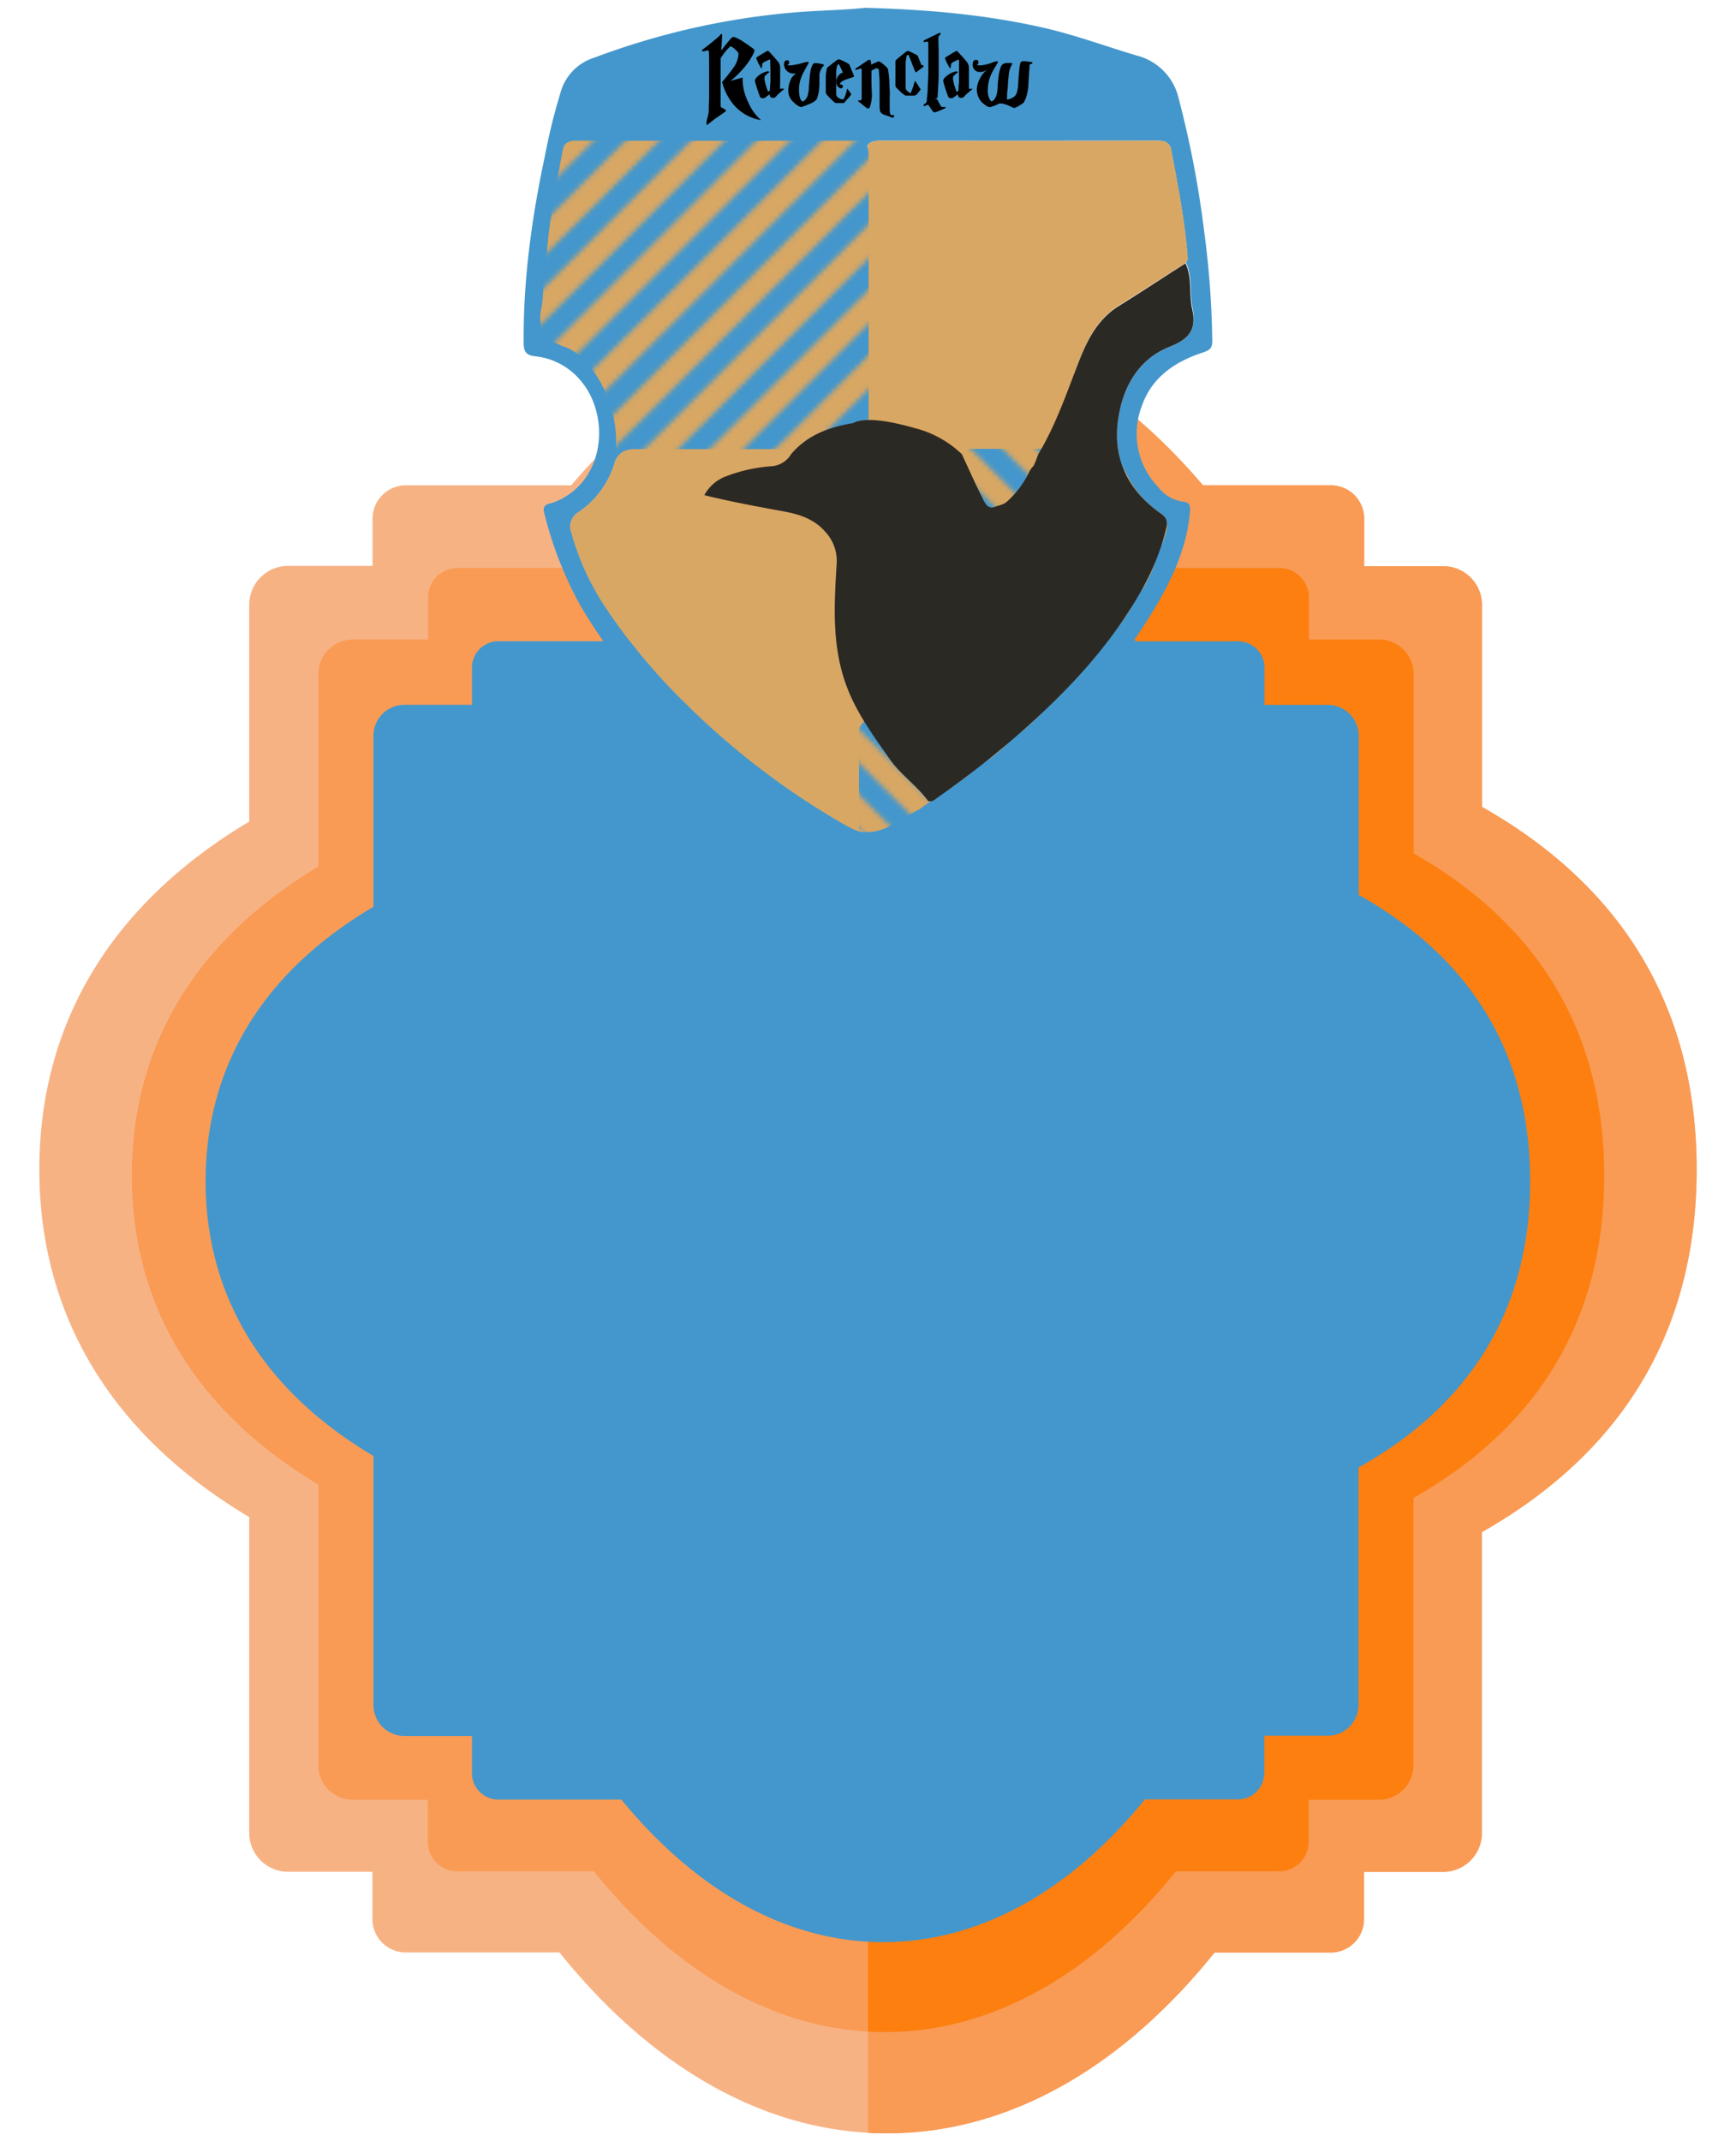 <svg id="Layer_1" data-name="Layer 1" xmlns="http://www.w3.org/2000/svg" xmlns:xlink="http://www.w3.org/1999/xlink" width="365" height="450" viewBox="0 0 365 450"><defs><style>.cls-1{fill:none;}.cls-2{fill:#4497cc;}.cls-3{fill:#d8a764;}.cls-4{fill:#f7b284;}.cls-5{fill:#f99b55;}.cls-6{fill:#fc7f10;}.cls-7{fill:url(#New_Pattern_Swatch_11);}.cls-8{fill:url(#New_Pattern_Swatch_11-3);}.cls-9{fill:#2b2924;}</style><pattern id="New_Pattern_Swatch_11" data-name="New Pattern Swatch 11" width="55" height="55" patternTransform="matrix(-1, 0, 0, 1, -71.1, -39.24)" patternUnits="userSpaceOnUse" viewBox="0 0 55 55"><rect class="cls-1" width="55" height="55"/><rect class="cls-2" width="55" height="55"/><polygon class="cls-1" points="0 10.21 44.78 55 51.47 55 0 3.54 0 10.21"/><polygon class="cls-1" points="31.04 0 55 23.96 55 17.29 37.72 0 31.04 0"/><polygon class="cls-1" points="44.78 0 55 10.21 55 3.54 51.47 0 44.78 0"/><polygon class="cls-1" points="3.54 0 55 51.47 55 44.78 10.21 0 3.54 0"/><polygon class="cls-1" points="17.29 0 55 37.72 55 31.04 23.96 0 17.29 0"/><polygon class="cls-1" points="0 51.47 3.54 55 10.21 55 0 44.78 0 51.47"/><polygon class="cls-1" points="0 37.72 17.29 55 23.96 55 0 31.04 0 37.72"/><polygon class="cls-1" points="0 23.96 31.04 55 37.72 55 0 17.29 0 23.96"/><polygon class="cls-3" points="55 3.54 55 0 51.47 0 55 3.54"/><polygon class="cls-3" points="37.72 0 55 17.29 55 10.21 44.78 0 37.72 0"/><polygon class="cls-3" points="23.96 0 55 31.04 55 23.96 31.04 0 23.96 0"/><polygon class="cls-3" points="10.21 0 55 44.78 55 37.72 17.29 0 10.21 0"/><polygon class="cls-3" points="0 0 0 3.54 51.47 55 55 55 55 51.47 3.54 0 0 0"/><polygon class="cls-3" points="0 17.29 37.72 55 44.78 55 0 10.21 0 17.29"/><polygon class="cls-3" points="0 31.04 23.96 55 31.04 55 0 23.96 0 31.04"/><polygon class="cls-3" points="0 44.78 10.21 55 17.29 55 0 37.72 0 44.78"/><polygon class="cls-3" points="0 55 3.54 55 0 51.47 0 55"/></pattern><pattern id="New_Pattern_Swatch_11-3" data-name="New Pattern Swatch 11" width="55" height="55" patternTransform="translate(-136.15 18.85)" patternUnits="userSpaceOnUse" viewBox="0 0 55 55"><rect class="cls-1" width="55" height="55"/><rect class="cls-2" width="55" height="55"/><polygon class="cls-1" points="0 10.21 44.78 55 51.47 55 0 3.54 0 10.21"/><polygon class="cls-1" points="31.04 0 55 23.96 55 17.29 37.72 0 31.04 0"/><polygon class="cls-1" points="44.78 0 55 10.21 55 3.54 51.47 0 44.78 0"/><polygon class="cls-1" points="3.54 0 55 51.47 55 44.78 10.21 0 3.54 0"/><polygon class="cls-1" points="17.29 0 55 37.72 55 31.04 23.96 0 17.29 0"/><polygon class="cls-1" points="0 51.47 3.54 55 10.21 55 0 44.78 0 51.47"/><polygon class="cls-1" points="0 37.72 17.29 55 23.96 55 0 31.04 0 37.72"/><polygon class="cls-1" points="0 23.96 31.04 55 37.72 55 0 17.29 0 23.96"/><polygon class="cls-3" points="55 3.54 55 0 51.47 0 55 3.54"/><polygon class="cls-3" points="37.72 0 55 17.29 55 10.21 44.78 0 37.72 0"/><polygon class="cls-3" points="23.96 0 55 31.04 55 23.96 31.04 0 23.96 0"/><polygon class="cls-3" points="10.21 0 55 44.78 55 37.72 17.29 0 10.21 0"/><polygon class="cls-3" points="0 0 0 3.54 51.47 55 55 55 55 51.47 3.54 0 0 0"/><polygon class="cls-3" points="0 17.29 37.72 55 44.78 55 0 10.21 0 17.29"/><polygon class="cls-3" points="0 31.04 23.96 55 31.04 55 0 23.96 0 31.04"/><polygon class="cls-3" points="0 44.78 10.21 55 17.29 55 0 37.72 0 44.78"/><polygon class="cls-3" points="0 55 3.54 55 0 51.47 0 55"/></pattern></defs><path class="cls-4" d="M356.73,245.76c0,30.48-12.62,57.79-45.15,76.24v63.24a8.17,8.17,0,0,1-8.17,8.17H286.79v9.95a7,7,0,0,1-7,7H255.37c-19.19,23.88-43,38-68.87,38-1.34,0-2.67,0-4-.11-24.3-1.38-46.68-15.27-64.88-37.91H85.3a7,7,0,0,1-7-7v-9.95H60.57a8.17,8.17,0,0,1-8.17-8.17V318.85C21.67,300.51,8.27,274.54,8.27,245.76S21.68,191,52.4,172.67V127.1a8.17,8.17,0,0,1,8.17-8.17H78.33V109a7,7,0,0,1,7-7h34.77c17.74-20.89,39.21-33.63,62.43-34.94,1.33-.08,2.66-.12,4-.12,24.74,0,47.66,13,66.42,35.06h26.89a7,7,0,0,1,7,7v10h16.62a8.16,8.16,0,0,1,8.16,8.17v42.42C344.12,188,356.73,215.28,356.73,245.76Z"/><path class="cls-5" d="M356.73,245.76c0,30.48-12.62,57.79-45.15,76.24v63.24a8.17,8.17,0,0,1-8.17,8.17H286.79v9.95a7,7,0,0,1-7,7H255.37c-19.19,23.88-43,38-68.87,38-1.34,0-2.67,0-4-.11V67.06c1.33-.08,2.66-.12,4-.12,24.74,0,47.66,13,66.42,35.06h26.89a7,7,0,0,1,7,7v10h16.62a8.16,8.16,0,0,1,8.16,8.17v42.42C344.12,188,356.73,215.28,356.73,245.76Z"/><path class="cls-5" d="M337.29,247.09c0,27.08-11.21,51.34-40.11,67.73V371a7.26,7.26,0,0,1-7.26,7.26H275.15v8.84a6.21,6.21,0,0,1-6.2,6.2H247.24c-17.05,21.21-38.24,33.78-61.18,33.78-1.19,0-2.37,0-3.56-.1-21.58-1.23-41.47-13.57-57.63-33.68H96.15a6.2,6.2,0,0,1-6.2-6.2v-8.84H74.18A7.26,7.26,0,0,1,66.93,371V312c-27.31-16.29-39.22-39.36-39.22-64.93s11.91-48.64,39.22-64.93V141.67a7.26,7.26,0,0,1,7.25-7.26H90v-8.84a6.19,6.19,0,0,1,6.2-6.2H127c15.76-18.56,34.84-29.87,55.46-31,1.19-.07,2.37-.1,3.56-.1,22,0,42.34,11.53,59,31.14H269a6.2,6.2,0,0,1,6.2,6.2v8.84h14.77a7.26,7.26,0,0,1,7.26,7.26v37.69C326.08,195.75,337.29,220,337.29,247.09Z"/><path class="cls-6" d="M337.29,247.09c0,27.08-11.21,51.34-40.11,67.73V371a7.26,7.26,0,0,1-7.26,7.26H275.15v8.84a6.21,6.21,0,0,1-6.2,6.2H247.24c-17.05,21.21-38.24,33.78-61.18,33.78-1.19,0-2.37,0-3.56-.1V88.33c1.19-.07,2.37-.1,3.56-.1,22,0,42.34,11.53,59,31.14H269a6.2,6.2,0,0,1,6.2,6.2v8.84h14.77a7.26,7.26,0,0,1,7.26,7.26v37.69C326.08,195.75,337.29,220,337.29,247.09Z"/><path class="cls-2" d="M285.68,188.09V154.6a6.49,6.49,0,0,0-6.53-6.45H265.87V140.3a5.54,5.54,0,0,0-5.58-5.51H238.8a93.22,93.22,0,0,0-16.51-15.25,71.09,71.09,0,0,0-10.76-6.38,1.28,1.28,0,0,0-.24-.11h0a62.12,62.12,0,0,0-11-4,56.81,56.81,0,0,0-11.16-1.78c-1.14-.08-2.29-.11-3.44-.11s-2.14,0-3.2.09l-.53,0h-.19a57.88,57.88,0,0,0-15.42,3.21c-1.57.54-3.13,1.15-4.65,1.84h0a65.58,65.58,0,0,0-7.83,4.08h0a89.35,89.35,0,0,0-21.26,18.39H104.82a5.54,5.54,0,0,0-5.59,5.51v7.85H85.05a6.5,6.5,0,0,0-6.53,6.45v36c-24.57,14.48-35.29,35-35.29,57.69S54,291.48,78.52,306v52.41a6.49,6.49,0,0,0,6.53,6.44H99.23v7.86a5.55,5.55,0,0,0,5.59,5.51h25.83C145.2,396,163.09,407,182.51,408.09c1.06.06,2.13.09,3.2.09,20.64,0,39.71-11.16,55-30h19.53a5.55,5.55,0,0,0,5.58-5.51V364.8h13.28a6.48,6.48,0,0,0,6.53-6.44V308.44c26-14.56,36.09-36.12,36.09-60.18S311.68,202.65,285.68,188.09ZM166.47,163.25c-4.06.08-6.65-1.38-8-3.49a2.39,2.39,0,0,1-.13-.21,12.41,12.41,0,0,0,1.3.69c2.33,1.06,4.73,2,7.1,3A1.22,1.22,0,0,1,166.47,163.25Z"/><path class="cls-2" d="M253.2,48.77a212.16,212.16,0,0,0-5.36-28,12.09,12.09,0,0,0-8.85-9.1c-6.44-1.91-12.71-4.25-19.29-5.77C207.52,3.1,195.18,2,181.85,1.64c-4.46.51-9.83.53-15.18,1a156.75,156.75,0,0,0-41.74,9.49,10.6,10.6,0,0,0-7,7.07,126.68,126.68,0,0,0-3.3,13.27C111.84,45.49,110,58.64,110.1,72c0,1.83.46,2.66,2.38,2.88a14.32,14.32,0,0,1,9.72,5.25c6.25,7.5,5,21.47-5.89,25.49-.85.32-2.42.24-1.88,2.23a79.77,79.77,0,0,0,7.07,18.45c6.06,10.88,14.25,20,23.36,28.4,10.22,9.36,21.2,17.67,33.65,23.93a8.1,8.1,0,0,0,8.2-.1,156.64,156.64,0,0,0,18.16-11.18c14.45-10.79,27.67-22.78,37.18-38.3,4-6.53,7.39-13.4,8.13-21.24.13-1.35.16-2.26-1.63-2.41a7.84,7.84,0,0,1-5-3A16.12,16.12,0,0,1,240,85.53c2.07-6.18,7-9.49,12.75-11.39,1.76-.58,2.16-1,2.13-2.67A189.9,189.9,0,0,0,253.2,48.77Zm-7.3,24.12c-6.37,2.51-9.63,8.16-10.73,14.68-1.43,8.54,1.83,15.43,8.91,20.37,1.83,1.27,1.25,2.56.86,4.09-1.7,6.71-5,12.66-8.84,18.32-5.74,8.51-12.82,15.82-20.46,22.66a200.45,200.45,0,0,1-18.39,14.52c-.65.45-1.17,1.1-2.09.81a12.48,12.48,0,0,1-1.72,1.62c-4.59,3-4.83,2.49-7.05-1.1a3.23,3.23,0,0,0-.38-.45c-.82-.94-1.38-2.9-2.52-2.57-1.58.46-.48,2.24-.45,3.44.15,6.3-.64,6.88-6.06,3.73a161,161,0,0,1-33-25.29,124.5,124.5,0,0,1-17.5-21.35A55,55,0,0,1,120.16,112a3.52,3.52,0,0,1,1.46-4.37,19,19,0,0,0,7.6-10.37c.65-2.2,2.23-2.92,4.31-2.92q14.29,0,28.59,0a8.71,8.71,0,0,1,4.26,1c4.11-4.77,9.73-6.12,15.61-6.85,0-18.61,0-37.22-.05-55.83,0-2.43,1-3.1,3.21-3.1q29.1.06,58.19,0c1.46,0,2.6.33,2.89,1.91,1.41,7.6,2.94,15.18,3.47,22.92,0,.26-.23.54-.35.81,1.44,3,.71,6.34,1.37,9.43C251.66,69.06,250.19,71.2,245.9,72.89Z"/><path class="cls-3" d="M249.35,55.21c-4.68,3-9.35,6-14.06,8.95s-6.76,7.37-8.59,12.16c-2.49,6.47-4.74,13.05-8.35,19-1.78.22-4.19-1.16-5.2.73-.82,1.53,1.64,2.4,2.39,3.73-.52,1.75-1.35,3.25-3.21,3.9-2.55-1.84-4-4.65-5.88-7-1.3-1.63-2.45-2.11-4.25-1.26a22.54,22.54,0,0,0-17.1-6.14,6.84,6.84,0,0,1-3.12-.79c0-18.61,0-37.22,0-55.83,0-2.43,1-3.1,3.21-3.1q29.08.06,58.19,0c1.46,0,2.59.33,2.89,1.91,1.41,7.6,2.94,15.18,3.47,22.92C249.71,54.66,249.47,54.94,249.35,55.21Z"/><path class="cls-2" d="M202.2,95.42c1.8-.85,3-.37,4.25,1.26,1.9,2.38,3.33,5.19,5.88,7,0,2.17-2,2.32-3.29,2.81s-2-1-2.55-2C205,101.54,203.62,98.47,202.2,95.42Z"/><path class="cls-2" d="M215.54,99.81c-.75-1.33-3.21-2.2-2.39-3.73,1-1.89,3.42-.51,5.2-.73C217.66,97,217.2,98.78,215.54,99.81Z"/><path class="cls-7" d="M118.7,72.89c6.58,2.35,11.66,13.56,10.73,21.69a7.42,7.42,0,0,0,.2,1.48h53v-.81h0c0-18.53,0-44.06,0-62.59,0-2.43-1-3.1-3.21-3.1q-29.1.06-58.19,0c-1.46,0-2.6.32-2.89,1.91-1.41,7.6-2.94,15.18-3.47,22.91,0,.27.23.55.35.82-1.44,3-.71,6.34-1.37,9.43C112.94,69.06,114.36,71.34,118.7,72.89Z"/><path class="cls-3" d="M182.66,167.31a2.57,2.57,0,0,1,0-.62V153.06a46.65,46.65,0,0,1-4.4-8.3c-3.35-8.51-2.84-17.31-2.31-26.1a8.93,8.93,0,0,0-2.26-6.76c-2.43-2.9-5.72-3.85-9.15-4.47-5.45-1-10.88-2-16.4-3.36a8.5,8.5,0,0,1,4.13-3.79A33,33,0,0,1,162.09,98a5.26,5.26,0,0,0,4.29-2.62,8.74,8.74,0,0,0-4.26-1q-14.3,0-28.59,0c-2.08,0-3.66.72-4.31,2.92a19,19,0,0,1-7.6,10.37,3.52,3.52,0,0,0-1.46,4.37,55,55,0,0,0,6.36,14.39A124.5,124.5,0,0,0,144,147.72,161.31,161.31,0,0,0,177,173c3.48,2,5.05,2.5,5.68.91Z"/><path class="cls-3" d="M193,165.79v4.49l.49-.32a12.44,12.44,0,0,0,1.71-1.62A22.37,22.37,0,0,0,193,165.79Z"/><path class="cls-8" d="M180.61,167.31a1.84,1.84,0,0,0,0-.62V153.06c1.7-2.62,5.24-5.33,6.41-8.3,3.35-8.51,2.84-17.31,2.31-26.1-.17-2.73,6.42-17.64,4.68-18.38-3.13-1.32,5.89-3.37,4.88-4.94a8.77,8.77,0,0,1,4.27-1q14.29,0,28.59,0c2.08,0,3.66.72,4.3,2.92a19.11,19.11,0,0,0,7.61,10.37,3.53,3.53,0,0,1,1.46,4.37,55,55,0,0,1-6.36,14.39,124.5,124.5,0,0,1-17.5,21.35,161.31,161.31,0,0,1-33,25.29c-3.49,2-7.05,2.5-7.69.91Z"/><path class="cls-9" d="M211.51,105.5a1.1,1.1,0,0,1-.3.21Z"/><path class="cls-9" d="M245.9,72.89c-6.37,2.51-9.63,8.16-10.73,14.68-1.43,8.54,1.83,15.43,8.91,20.37,1.83,1.28,1.25,2.57.86,4.09-1.7,6.71-5,12.66-8.84,18.32-5.74,8.51-12.82,15.82-20.46,22.66a200.45,200.45,0,0,1-18.39,14.52c-.65.45-1.17,1.1-2.1.81-2.33-3.19-5.67-5.43-8-8.69-3.34-4.76-6.78-9.39-8.94-14.89-3.35-8.51-2.84-17.31-2.31-26.1a8.93,8.93,0,0,0-2.26-6.76c-2.43-2.9-5.72-3.85-9.15-4.47-5.45-1-10.88-2-16.4-3.36a8.55,8.55,0,0,1,4.13-3.79A33,33,0,0,1,162.09,98a5.27,5.27,0,0,0,4.29-2.61c3.49-4.06,8.08-5.64,13-6.47,1.31-.73,4.71-1.37,13.3,1.17l.07,0a22.26,22.26,0,0,1,9.47,5.35c1.41,3,2.77,6.12,4.29,9.12.49,1,1.09,2.52,2.54,2,.55-.2,1.22-.35,1.81-.61l.08,0,.16-.09.12-.07a1.1,1.1,0,0,0,.3-.21l.18-.14a20,20,0,0,0,4.67-6.2s0,0,0,0a4.59,4.59,0,0,1,.93-1.32h0c.41-.78.69-1.64,1-2.46,3.61-6,5.87-12.56,8.35-19,1.84-4.79,4-9.3,8.6-12.16s9.37-6,14-8.95c1.44,3,.71,6.34,1.37,9.43C251.66,69.06,250.19,71.2,245.9,72.89Z"/><path d="M160,25.23l-.06,0A9.57,9.57,0,0,1,154,21.7a12,12,0,0,1-2.17-4.47c1.08-1.27,1.85-2.24,2.3-2.9a5.36,5.36,0,0,0,1.14-3c0-.22-.26-.56-.76-1s-.82-.62-1-.55a12.08,12.08,0,0,0-2,2.49V15q0,.42,0,1.65c0,.82,0,1.24,0,1.25,0,.18,0,.57,0,1.19s0,1,0,1.21c0,.91,0,1.58,0,2a.32.32,0,0,0,.21.29l.72.42c.18.1.25.2.2.29a2.23,2.23,0,0,1-.42.37l-1.44,1c-.52.35-1.16.83-1.94,1.47a.21.21,0,0,1-.19.09c-.08,0-.12-.1-.11-.25a4.77,4.77,0,0,1,.21-1.24,10.16,10.16,0,0,0,.26-1.2c0-.21,0-1.15.08-2.82,0-1.31,0-2.31,0-3s0-1.39,0-2c0-.28,0-1,0-2.27,0-.78,0-1.66-.06-2.61,0-.19-.09-.27-.26-.24l-.93.2c-.16,0-.23,0-.23-.2a.28.28,0,0,1,.17-.23c.33-.24.94-.71,1.84-1.43.41-.33.95-.79,1.62-1.37a4.19,4.19,0,0,1,.28-.33.22.22,0,0,1,.2-.09c.1,0,.13.1.12.27-.05.81-.11,1.89-.19,3.22q.76-1.08,2.07-2.61a.79.79,0,0,1,.7-.24,10.08,10.08,0,0,1,1.9,1c.83.54,1.43,1,1.8,1.25s.52.47.52.56a2.83,2.83,0,0,1-.34.88,14,14,0,0,1-2,2.9A18.33,18.33,0,0,1,153.6,17l2.54-.71a4.21,4.21,0,0,0,0,.62,11.17,11.17,0,0,0,1.19,4.61A10.22,10.22,0,0,0,160,25.23Z"/><path d="M164.84,18.73a2.45,2.45,0,0,1-.34.31c-.23.18-.55.46-1,.86-.08.08-.19.21-.33.38a.84.84,0,0,1-.79.28,1.17,1.17,0,0,1-.33-.1.91.91,0,0,1-.17-.31c0-.07-.07-.17-.11-.29l-.43.3a3.87,3.87,0,0,0-.37.28,1.63,1.63,0,0,1-.32.19,1.5,1.5,0,0,1-.33,0q-.36,0-.45-.15a2.1,2.1,0,0,1-.16-.36c-.1-.26-.24-.64-.41-1.15-.1-.3-.24-.74-.41-1.29a4.75,4.75,0,0,1-.13-.51.94.94,0,0,1,0-.41,2.21,2.21,0,0,1,.62-.78,4.39,4.39,0,0,1,.84-.57,4.05,4.05,0,0,1,.68-.29l.46-.15a1.24,1.24,0,0,1,.38.09.18.18,0,0,1-.07.19,4.73,4.73,0,0,0-.93.83c0,.26,0,.44,0,.55s.06.37.13.71a6.57,6.57,0,0,0,.21.76c.12.38.25.77.4,1.17a1.55,1.55,0,0,0,.39-.25q0-.53.12-1.8c0-.49,0-1.12,0-1.9,0-.4,0-1-.05-1.79,0-.06,0-.34,0-.85,0-.15-.08-.2-.2-.15l-.47.22-.6.3a.78.78,0,0,0-.27.18.64.64,0,0,0-.14.38s0,.22-.06.53-.09.27-.22.08a5.66,5.66,0,0,1-.3-.51c-.07-.11-.16-.29-.29-.52,0,0-.11-.27-.34-.79a.32.32,0,0,1,0-.3l.29-.22c.13-.08.67-.4,1.65-1l.38-.19c.08,0,.18,0,.3.11l1,1.09q.4.45.9,1.05a2.1,2.1,0,0,1,.36.63,2.69,2.69,0,0,1,.1.65c0,.32,0,.73,0,1.22,0,.83,0,1.32,0,1.48,0,.39,0,1-.05,1.71a1.87,1.87,0,0,0,.38,0h.42Z"/><path d="M173.19,13.79a3.48,3.48,0,0,0-.9,1.84c0,.24,0,.63,0,1.18s0,.82,0,.94a12.75,12.75,0,0,1-.12,1.37c0,.17-.11.57-.27,1.19a2.59,2.59,0,0,1-.2.57,3.26,3.26,0,0,1-1.36.9c-.27.13-.59.27-1,.42-.17.07-.44.17-.8.29-.19.05-.5-.07-.92-.37a5.2,5.2,0,0,1-1.52-1.56,3.34,3.34,0,0,1-.35-1.7,5.2,5.2,0,0,1,.38-1.81,2.85,2.85,0,0,1,1.24-1.59v0H167a2,2,0,0,1-1.78-.81,2,2,0,0,1-.37-1.1c0-.56.18-.85.58-.88s.49.13.5.43a.5.5,0,0,1-.12.38.33.33,0,0,1-.35.12,1.45,1.45,0,0,0,.63.15,13.64,13.64,0,0,0,2.91-.59,3.23,3.23,0,0,1,.74-.14q.3,0,.3.12a.38.38,0,0,1-.06.17c-.29.51-.68,1.23-1.18,2.16a9.09,9.09,0,0,0-.71,2.17,7.49,7.49,0,0,0-.07,1.87,4.81,4.81,0,0,0,.17,1,1.62,1.62,0,0,0,.37.69c.11.12.2.15.29.11a2,2,0,0,0,1-1.39,6.51,6.51,0,0,0,.21-1.54c0-.11.06-.73.15-1.85a14.81,14.81,0,0,1,.26-1.87c.17-.79.43-1.26.77-1.4a6.06,6.06,0,0,1,1.51.18c.33.07.49.16.49.26A.12.12,0,0,1,173.19,13.79Z"/><path d="M179.55,16.07a.44.44,0,0,1-.27.17l-1.63.55c-.78.33-1.13.68-1,1.06q.15-.23.42,0c.19.12.22.29.09.52s-.39.29-.7.08a1.29,1.29,0,0,1-.6-1.12,2,2,0,0,1,1.35-2.09c-.19-.45-.46-1-.81-1.69-.05-.08-.11-.09-.19,0a.42.42,0,0,0-.13.16,1.75,1.75,0,0,0-.18.56c0,.11-.05.32-.08.65,0,.54,0,1.34,0,2.41,0,.54,0,1,0,1.52,0,.19,0,.53,0,1a.9.9,0,0,0,.11.34,1.4,1.4,0,0,0,.27.33,2,2,0,0,0,.77.33c.21.07.35.06.39,0a5.58,5.58,0,0,0,.49-1.18c.06-.19.13-.46.22-.83q0-.23.12-.15a1.64,1.64,0,0,1,.2.25l.27.36a2.88,2.88,0,0,0,.23.34c.08.1.1.18.07.23l-.45.61L178,21l-.4.49a.39.39,0,0,1-.3.17h-.46l-1.07,0c-.17,0-.55-.33-1.14-.91l-.61-.63a4.1,4.1,0,0,0-.26-.32.56.56,0,0,1-.13-.38s0-.12,0-.24,0-.2,0-.26V16c0-.43.11-.94.2-1.53a.63.63,0,0,1,.16-.31l1-.79.91-.7a.66.66,0,0,1,.32-.17.9.9,0,0,1,.33,0,9.29,9.29,0,0,1,.87.38c.26.12.61.3,1,.54a.48.48,0,0,1,.18.22c.26.63.56,1.35.88,2.14A.31.31,0,0,1,179.55,16.07Z"/><path d="M188,24.36l-.17.34c0,.07-.14.08-.3,0l-1.67-.61a1.64,1.64,0,0,1-.58-.35,1,1,0,0,1-.29-.68,11.76,11.76,0,0,1-.05-1.25c0-.26,0-.6,0-1s0-.82,0-1c0-.78,0-1.26,0-1.42,0-1.08,0-1.86-.07-2.36,0-.28-.05-.7-.09-1.24a.41.41,0,0,0-.32-.42.9.9,0,0,0-.56.13,5.87,5.87,0,0,0-.67.37v1.62c0,1.49.05,2.46.07,2.92a7.8,7.8,0,0,1-.15,2.14l-.23.88c-.07.23-.18.35-.34.37a.63.63,0,0,1-.48-.19l-1.61-1.29a.41.41,0,0,1-.14-.15s.07-.06.2-.07l.32,0a.34.34,0,0,0,.3-.38V16.76c0-.58,0-1.27,0-2a.51.51,0,0,0-.08-.33.35.35,0,0,0-.29,0l-.75.26c-.15,0-.22,0-.22-.08a.32.32,0,0,1,.16-.26l2.23-1.5a1.66,1.66,0,0,1,.5-.29.59.59,0,0,1,.27.08.38.38,0,0,1,.09.23l.1.71a14.12,14.12,0,0,1,1.33-.6.56.56,0,0,1,.49,0,4.32,4.32,0,0,1,.64.45c.39.33.67.59.85.77a.94.94,0,0,1,.24.51c.07.4.13.86.18,1.36s.08,1,.09,1.36,0,.84.06,1.4,0,1.22,0,1.93,0,1.27,0,2.05c0,.22,0,.52.06.91a1.21,1.21,0,0,0,.07.24.32.32,0,0,0,.32.23H188S188.06,24.27,188,24.36Z"/><path d="M194.16,14.06c-.39.27-.83.59-1.33,1a.54.54,0,0,1-.28.14s-.08-.09-.19-.27c-.2-.5-.43-1.1-.69-1.78-.1-.23-.21-.51-.34-.86-.22-.61-.39-.86-.51-.76a.58.58,0,0,0-.14.17,1.71,1.71,0,0,0-.15.55,9.81,9.81,0,0,0-.11,1c0,.06,0,.57,0,1.54,0,.19,0,.49,0,.88s0,1,0,1.52c0,.3,0,.74,0,1.33a.84.84,0,0,0,.1.33,1.35,1.35,0,0,0,.36.37c.12.1.25.19.38.28s.19.06.24,0a2.9,2.9,0,0,0,.15-.37c.07-.17.17-.42.29-.75l.37-1.21c0-.14.08-.19.12-.14l.18.26a5.93,5.93,0,0,1,.41.61,7.49,7.49,0,0,0,.45.72c.07.11.1.18.07.24l-.49.63a2.38,2.38,0,0,1-.4.45.9.9,0,0,1-.55.16l-.73,0h-.46l-.47,0a1.15,1.15,0,0,1-.49-.3,6.42,6.42,0,0,1-.62-.5l-.62-.63-.34-.33a.9.9,0,0,1-.1-.33,4,4,0,0,1,0-.65c0-.12,0-.32,0-.6s0-.5,0-.66V15c0-.32,0-.81,0-1.45a5.9,5.9,0,0,1,0-.65.73.73,0,0,1,.15-.33c.25-.21.61-.52,1.09-.91l.94-.75a.9.9,0,0,1,.32-.17.93.93,0,0,1,.33,0l.88.42.84.44a.46.46,0,0,1,.17.22c.07.17.2.52.4,1,.06.15.16.4.29.76.07.17.18.19.35.05C194.22,13.87,194.24,14,194.16,14.06Z"/><path d="M198.82,22.59c0,.06,0,.13-.17.2l-1.43.6a2.65,2.65,0,0,1-.61.22.67.67,0,0,1-.43-.14l-.26-.35L195.15,22l-.67.27a.44.44,0,0,1-.21,0s-.06,0-.08-.07a.27.27,0,0,1,.13-.31l.28-.17a.8.8,0,0,0,.2-.29,1.78,1.78,0,0,0,.08-.39c0-.18,0-.47.07-.85.06-.66.1-1.35.12-2.05.07-1.54.11-2.37.11-2.5,0-1,0-1.83,0-2.48V9.08c0-.25-.12-.36-.31-.32l-.49.08a.13.13,0,0,1-.18-.13.27.27,0,0,1,.1-.24l.8-.39c.2-.11.61-.31,1.24-.59.31-.17.69-.36,1.14-.56.19-.06.28,0,.28.19a.09.09,0,0,1,0,.09l-.31.3a.83.83,0,0,0-.14.45c0,.66,0,1.49.05,2.5,0,.12,0,.8,0,2.06,0,.79,0,1.75,0,2.9,0,.34,0,1.09-.07,2.23s-.1,2-.16,2.65a.72.72,0,0,1,0,.21.37.37,0,0,1-.14.1l-.49.26v0a.94.94,0,0,1,.56,0l.27.53c.2.39.38.71.52.95a.3.3,0,0,0,.34.12l.39,0A.26.26,0,0,1,198.82,22.59Z"/><path d="M204.42,18.73a2.45,2.45,0,0,1-.34.31c-.23.18-.55.46-1,.86-.08.08-.19.21-.33.38a.84.84,0,0,1-.79.28,1,1,0,0,1-.32-.1.76.76,0,0,1-.18-.31c0-.07-.07-.17-.11-.29l-.43.3a3.87,3.87,0,0,0-.37.28,1.63,1.63,0,0,1-.32.19,1.5,1.5,0,0,1-.33,0c-.24,0-.39-.06-.44-.15a1.52,1.52,0,0,1-.17-.36c-.1-.26-.24-.64-.41-1.15-.1-.3-.24-.74-.41-1.29a4.75,4.75,0,0,1-.13-.51.94.94,0,0,1,0-.41A2.21,2.21,0,0,1,199,16a4.39,4.39,0,0,1,.84-.57,4.05,4.05,0,0,1,.68-.29L201,15a1.24,1.24,0,0,1,.38.09.16.16,0,0,1-.07.19,5.07,5.07,0,0,0-.93.83c0,.26,0,.44,0,.55s.06.37.13.71a6.57,6.57,0,0,0,.21.76c.12.38.25.77.4,1.17a1.55,1.55,0,0,0,.39-.25q0-.53.12-1.8c0-.49,0-1.12,0-1.9,0-.4,0-1,0-1.79,0-.06,0-.34,0-.85,0-.15-.07-.2-.2-.15l-.47.22-.6.3a.78.78,0,0,0-.27.18.64.64,0,0,0-.14.38s0,.22-.06.53-.09.27-.22.08l-.3-.51c-.07-.11-.16-.29-.29-.52,0,0-.11-.27-.34-.79a.29.29,0,0,1,0-.3,2,2,0,0,1,.28-.22l1.65-1,.38-.19c.08,0,.18,0,.3.11l1,1.09q.41.45.9,1.05a2.1,2.1,0,0,1,.36.63,3.23,3.23,0,0,1,.11.65c0,.32,0,.73,0,1.22,0,.83,0,1.32,0,1.48,0,.39,0,1,0,1.71a1.87,1.87,0,0,0,.38,0h.42Z"/><path d="M217.06,13.26q0,.18-.33.18c-.13,0-.21.12-.25.35s0,.51-.09,1.19c-.06,1-.12,1.94-.17,2.91a10.35,10.35,0,0,1-.56,2.81,9.29,9.29,0,0,1-.43.88,8,8,0,0,1-.78.52,5.23,5.23,0,0,1-1.21.61,5.22,5.22,0,0,1-.7-.3c-.5-.23-.78-.35-.85-.37a5.09,5.09,0,0,0-1.07-.28,2.37,2.37,0,0,0-.52,0,9,9,0,0,1-2,.77,1.7,1.7,0,0,1-.82-.38,3.92,3.92,0,0,1-1.91-3.27,5.09,5.09,0,0,1,.62-2.28,5.2,5.2,0,0,1,1.49-1.91l0-.05a2.12,2.12,0,0,1-1.46.5,1.5,1.5,0,0,1-1.08-.44,1.46,1.46,0,0,1-.44-1.12c0-.64.25-1,.71-1a.46.46,0,0,1,.51.53c0,.36-.16.5-.48.44a2,2,0,0,0,.9.2,8.9,8.9,0,0,0,2.42-.58,6.77,6.77,0,0,1,1-.3c.17,0,.25,0,.25.16a.8.8,0,0,1-.15.36c-.56.91-.94,1.59-1.15,2a8,8,0,0,0-.81,3.36,3.7,3.7,0,0,0,.57,2.41c.08.1.15.14.18.14l.11,0c.71-.35,1.12-1.32,1.2-2.93,0-.71.09-1.32.15-1.85a10.42,10.42,0,0,1,.42-2.2,1.64,1.64,0,0,1,.62-.91,2.7,2.7,0,0,1,1.14-.17q.78,0,.78.15s-.05.1-.16.28a4.67,4.67,0,0,0-.59,1.87c-.06.49-.13,1.22-.21,2.2,0,.24,0,.66-.09,1.28s-.08,1-.08,1.3a3.17,3.17,0,0,0,0,.61c1.16-.22,1.85-.72,2.06-1.5a7,7,0,0,0,.26-1.51c.09-1.69.2-3,.33-3.95,0-.15.07-.37.12-.67a.61.61,0,0,1,.67-.43,1.89,1.89,0,0,1,.32,0l1.31.16C217,13.08,217.06,13.14,217.06,13.26Z"/></svg>